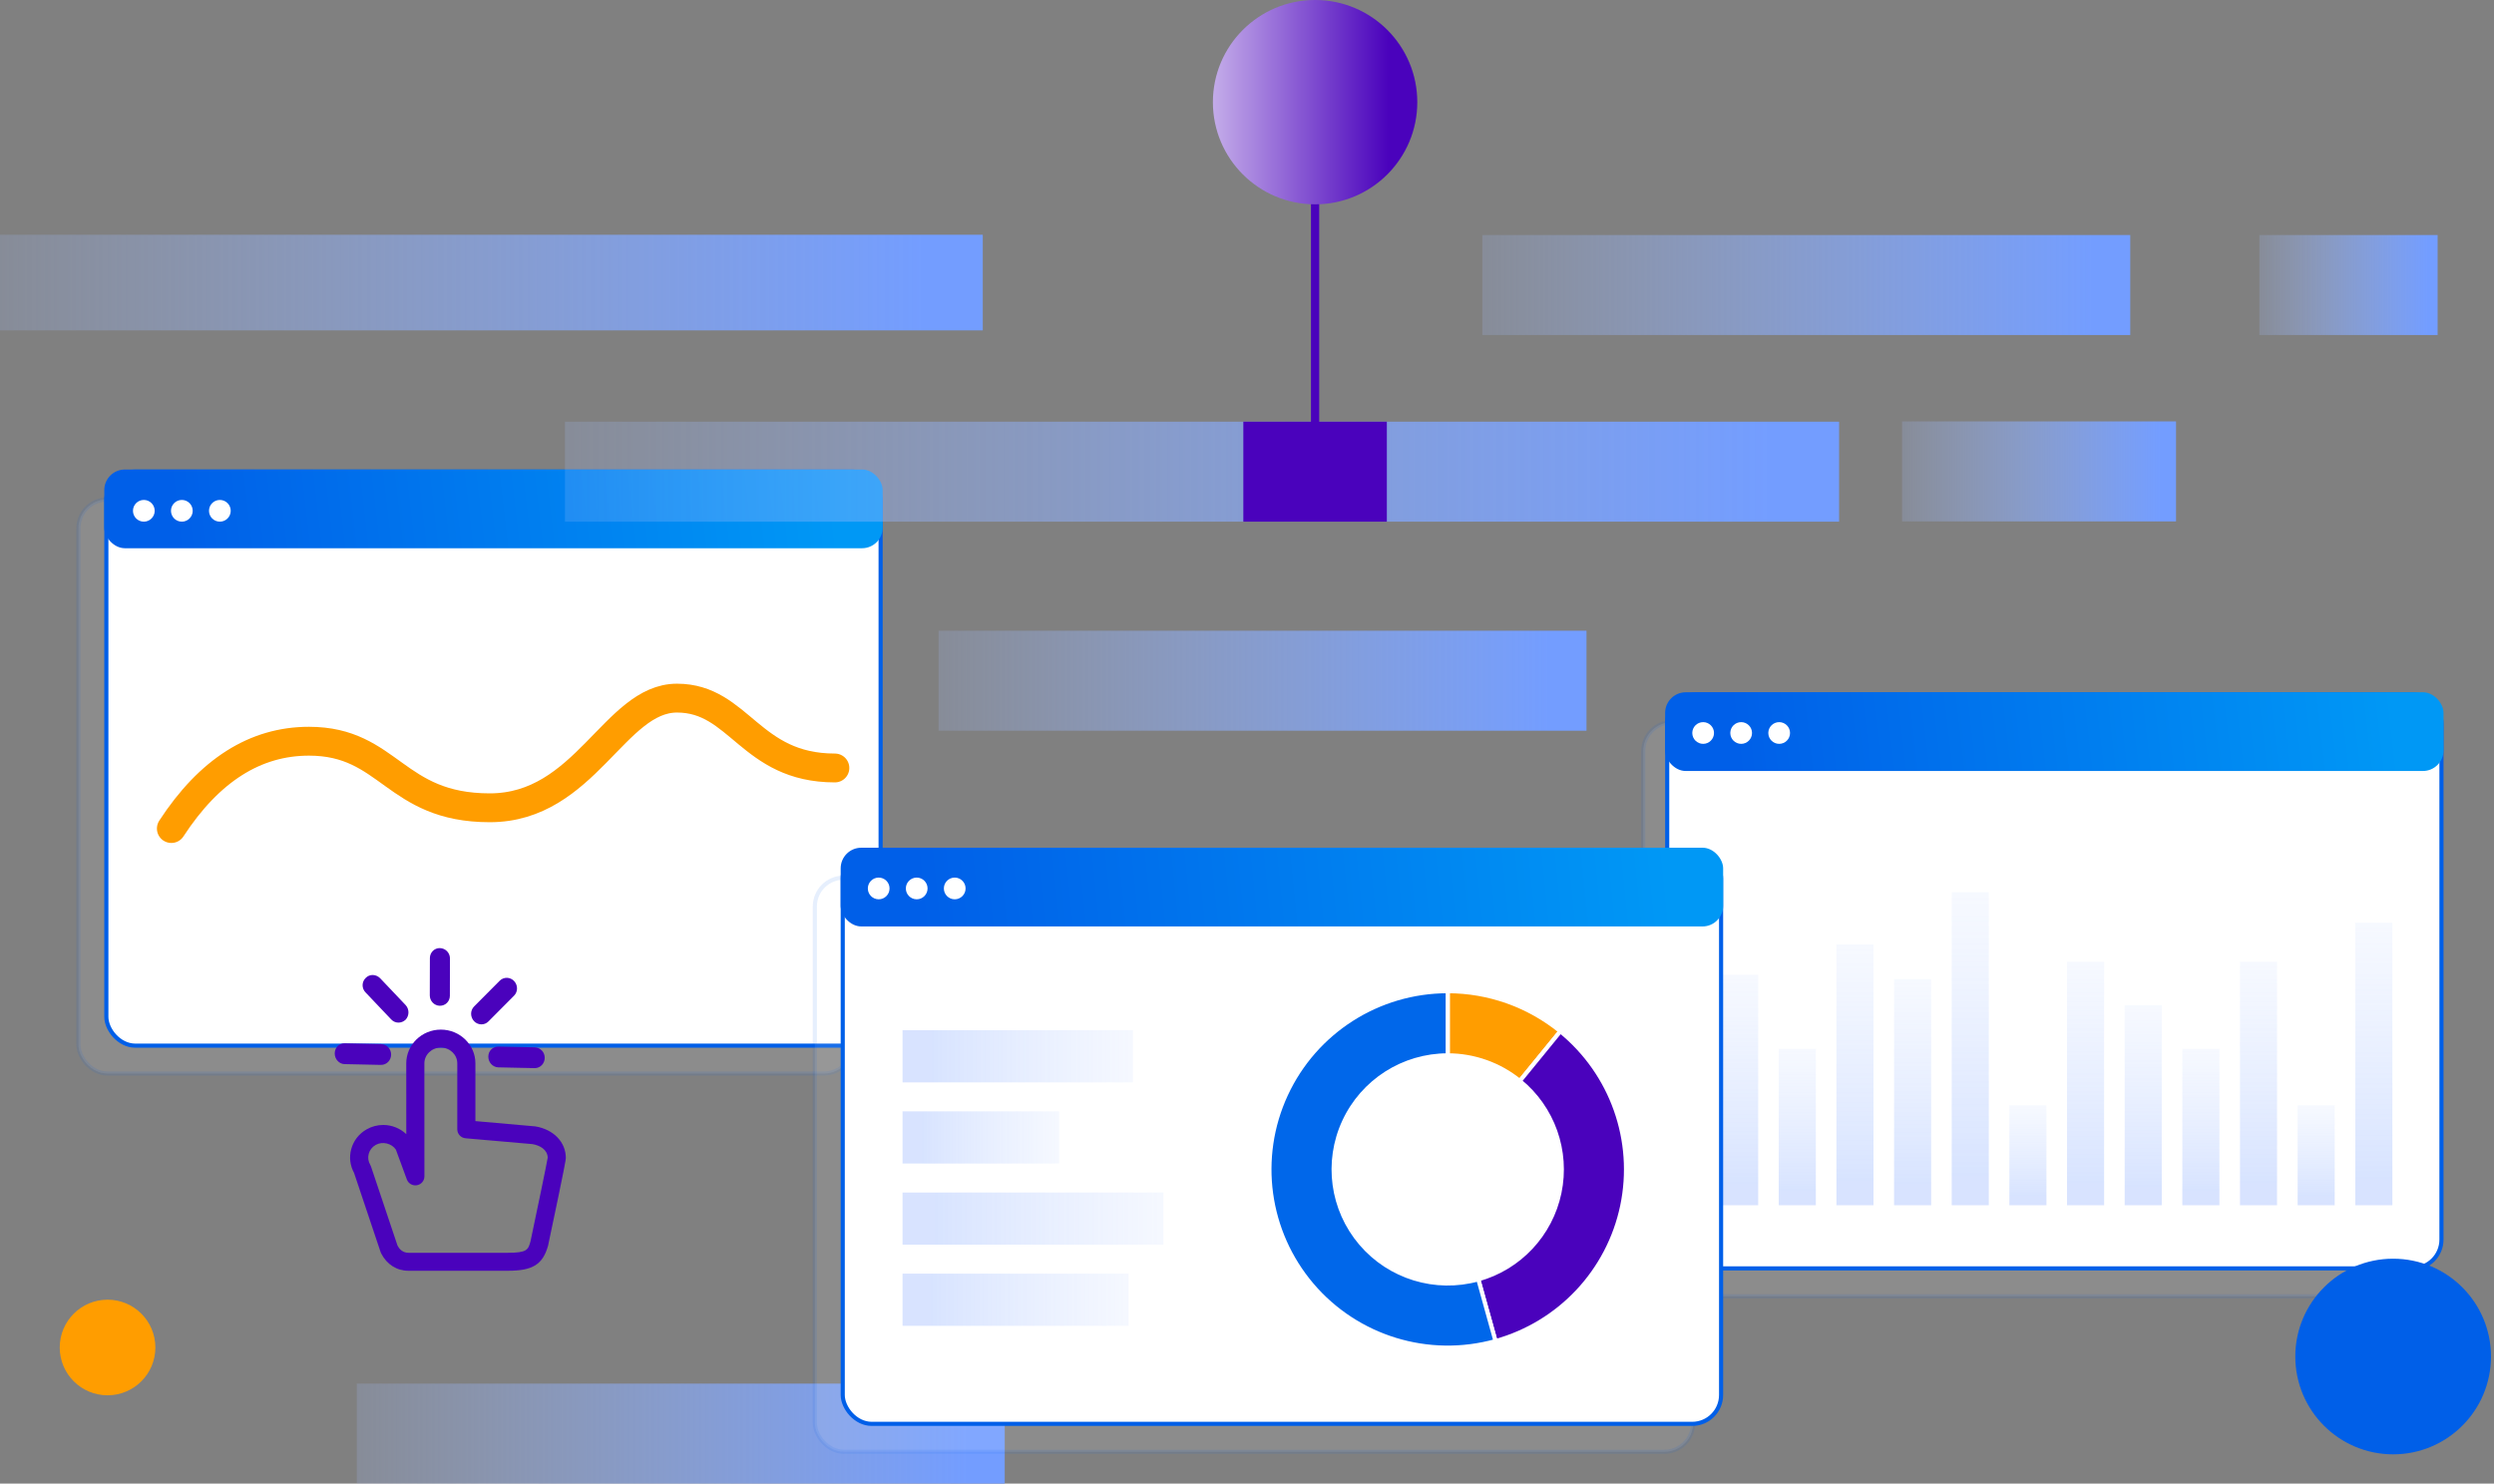 <?xml version="1.0" encoding="UTF-8"?>
<svg width="605px" height="360px" viewBox="0 0 605 360" version="1.1" xmlns="http://www.w3.org/2000/svg" xmlns:xlink="http://www.w3.org/1999/xlink">
    <rect x="0" y="0" width="605" height="360" fill="#808080" stroke="none"/>
    <title>编组 5</title>
    <defs>
        <linearGradient x1="-22.541%" y1="44.924%" x2="94.268%" y2="44.924%" id="linearGradient-1">
            <stop stop-color="#B0C8FF" stop-opacity="0" offset="0%"></stop>
            <stop stop-color="#739DFF" offset="100%"></stop>
        </linearGradient>
        <linearGradient x1="93.994%" y1="49.488%" x2="8.69%" y2="50.486%" id="linearGradient-2">
            <stop stop-color="#0098F5" offset="0%"></stop>
            <stop stop-color="#005FE8" offset="100%"></stop>
        </linearGradient>
        <linearGradient x1="803.22%" y1="-75.367%" x2="803.22%" y2="90.936%" id="linearGradient-3">
            <stop stop-color="#B0C8FF" stop-opacity="0" offset="0%"></stop>
            <stop stop-color="#AEC7FF" stop-opacity="0.035" offset="23.289%"></stop>
            <stop stop-color="#739DFF" offset="100%"></stop>
        </linearGradient>
        <linearGradient x1="803.22%" y1="-75.367%" x2="803.22%" y2="90.936%" id="linearGradient-4">
            <stop stop-color="#B0C8FF" stop-opacity="0" offset="0%"></stop>
            <stop stop-color="#AEC7FF" stop-opacity="0.035" offset="23.289%"></stop>
            <stop stop-color="#739DFF" offset="100%"></stop>
        </linearGradient>
        <linearGradient x1="803.22%" y1="-75.367%" x2="803.22%" y2="90.936%" id="linearGradient-5">
            <stop stop-color="#B0C8FF" stop-opacity="0" offset="0%"></stop>
            <stop stop-color="#AEC7FF" stop-opacity="0.035" offset="23.289%"></stop>
            <stop stop-color="#739DFF" offset="100%"></stop>
        </linearGradient>
        <linearGradient x1="803.22%" y1="-75.367%" x2="803.22%" y2="90.936%" id="linearGradient-6">
            <stop stop-color="#B0C8FF" stop-opacity="0" offset="0%"></stop>
            <stop stop-color="#AEC7FF" stop-opacity="0.035" offset="23.289%"></stop>
            <stop stop-color="#739DFF" offset="100%"></stop>
        </linearGradient>
        <linearGradient x1="803.22%" y1="-75.367%" x2="803.22%" y2="90.936%" id="linearGradient-7">
            <stop stop-color="#B0C8FF" stop-opacity="0" offset="0%"></stop>
            <stop stop-color="#AEC7FF" stop-opacity="0.035" offset="23.289%"></stop>
            <stop stop-color="#739DFF" offset="100%"></stop>
        </linearGradient>
        <linearGradient x1="803.22%" y1="-75.367%" x2="803.22%" y2="90.936%" id="linearGradient-8">
            <stop stop-color="#B0C8FF" stop-opacity="0" offset="0%"></stop>
            <stop stop-color="#AEC7FF" stop-opacity="0.035" offset="23.289%"></stop>
            <stop stop-color="#739DFF" offset="100%"></stop>
        </linearGradient>
        <linearGradient x1="803.22%" y1="-75.367%" x2="803.22%" y2="90.936%" id="linearGradient-9">
            <stop stop-color="#B0C8FF" stop-opacity="0" offset="0%"></stop>
            <stop stop-color="#AEC7FF" stop-opacity="0.035" offset="23.289%"></stop>
            <stop stop-color="#739DFF" offset="100%"></stop>
        </linearGradient>
        <linearGradient x1="803.22%" y1="-75.367%" x2="803.22%" y2="90.936%" id="linearGradient-10">
            <stop stop-color="#B0C8FF" stop-opacity="0" offset="0%"></stop>
            <stop stop-color="#AEC7FF" stop-opacity="0.035" offset="23.289%"></stop>
            <stop stop-color="#739DFF" offset="100%"></stop>
        </linearGradient>
        <linearGradient x1="803.22%" y1="-75.367%" x2="803.22%" y2="90.936%" id="linearGradient-11">
            <stop stop-color="#B0C8FF" stop-opacity="0" offset="0%"></stop>
            <stop stop-color="#AEC7FF" stop-opacity="0.035" offset="23.289%"></stop>
            <stop stop-color="#739DFF" offset="100%"></stop>
        </linearGradient>
        <linearGradient x1="93.994%" y1="49.602%" x2="8.69%" y2="50.378%" id="linearGradient-12">
            <stop stop-color="#0098F5" offset="0%"></stop>
            <stop stop-color="#005FE8" offset="100%"></stop>
        </linearGradient>
        <linearGradient x1="226.713%" y1="-47.525%" x2="226.713%" y2="87.912%" id="linearGradient-13">
            <stop stop-color="#B0C8FF" stop-opacity="0" offset="0%"></stop>
            <stop stop-color="#AAC3FF" stop-opacity="0.108" offset="10.785%"></stop>
            <stop stop-color="#739DFF" offset="100%"></stop>
        </linearGradient>
        <linearGradient x1="226.713%" y1="-47.525%" x2="226.713%" y2="87.912%" id="linearGradient-14">
            <stop stop-color="#B0C8FF" stop-opacity="0" offset="0%"></stop>
            <stop stop-color="#AAC3FF" stop-opacity="0.108" offset="10.785%"></stop>
            <stop stop-color="#739DFF" offset="100%"></stop>
        </linearGradient>
        <linearGradient x1="226.713%" y1="-47.525%" x2="226.713%" y2="87.912%" id="linearGradient-15">
            <stop stop-color="#B0C8FF" stop-opacity="0" offset="0%"></stop>
            <stop stop-color="#AAC3FF" stop-opacity="0.108" offset="10.785%"></stop>
            <stop stop-color="#739DFF" offset="100%"></stop>
        </linearGradient>
        <linearGradient x1="226.713%" y1="-47.525%" x2="226.713%" y2="87.912%" id="linearGradient-16">
            <stop stop-color="#B0C8FF" stop-opacity="0" offset="0%"></stop>
            <stop stop-color="#AAC3FF" stop-opacity="0.108" offset="10.785%"></stop>
            <stop stop-color="#739DFF" offset="100%"></stop>
        </linearGradient>
        <linearGradient x1="-22.541%" y1="44.924%" x2="94.268%" y2="44.924%" id="linearGradient-17">
            <stop stop-color="#B0C8FF" stop-opacity="0" offset="0%"></stop>
            <stop stop-color="#739DFF" offset="100%"></stop>
        </linearGradient>
        <linearGradient x1="-22.541%" y1="44.924%" x2="94.268%" y2="44.924%" id="linearGradient-18">
            <stop stop-color="#B0C8FF" stop-opacity="0" offset="0%"></stop>
            <stop stop-color="#739DFF" offset="100%"></stop>
        </linearGradient>
        <linearGradient x1="-22.541%" y1="44.924%" x2="94.268%" y2="44.924%" id="linearGradient-19">
            <stop stop-color="#B0C8FF" stop-opacity="0" offset="0%"></stop>
            <stop stop-color="#739DFF" offset="100%"></stop>
        </linearGradient>
        <linearGradient x1="-22.541%" y1="44.924%" x2="94.268%" y2="44.924%" id="linearGradient-20">
            <stop stop-color="#B0C8FF" stop-opacity="0" offset="0%"></stop>
            <stop stop-color="#739DFF" offset="100%"></stop>
        </linearGradient>
        <linearGradient x1="86.019%" y1="50%" x2="-42.005%" y2="50%" id="linearGradient-21">
            <stop stop-color="#4A02BC" offset="0%"></stop>
            <stop stop-color="#FFFFFF" offset="100%"></stop>
        </linearGradient>
    </defs>
    <g id="页面-1" stroke="none" stroke-width="1" fill="none" fill-rule="evenodd">
        <g id="首页" transform="translate(-300, -5094)">
            <g id="编组-5" transform="translate(300, 5094)">
                <rect id="矩形备份-137" fill="url(#linearGradient-1)" x="86.55" y="335.738" width="157.177" height="24.262"></rect>
                <rect id="矩形备份-33" stroke="#005FE8" fill="#FFFFFF" opacity="0.1" x="398.632" y="175.249" width="187.823" height="139.299" rx="7"></rect>
                <rect id="矩形备份-33" stroke="#005FE8" fill="#FFFFFF" x="404.432" y="168.482" width="187.823" height="139.299" rx="7"></rect>
                <rect id="矩形备份-34" fill="url(#linearGradient-2)" x="403.932" y="167.982" width="188.823" height="19.102" rx="5"></rect>
                <circle id="椭圆形备份-14" fill="#FFFFFF" cx="413.153" cy="177.862" r="2.635"></circle>
                <circle id="椭圆形备份-15" fill="#FFFFFF" cx="422.375" cy="177.862" r="2.635"></circle>
                <circle id="椭圆形备份-16" fill="#FFFFFF" cx="431.596" cy="177.862" r="2.635"></circle>
                <rect id="矩形" fill="url(#linearGradient-3)" opacity="0.283" x="417.513" y="236.549" width="8.991" height="55.909"></rect>
                <rect id="矩形备份-66" fill="url(#linearGradient-4)" opacity="0.283" x="473.455" y="216.507" width="8.991" height="75.951"></rect>
                <rect id="矩形备份-70" fill="url(#linearGradient-5)" opacity="0.283" x="529.397" y="254.482" width="8.991" height="37.976"></rect>
                <rect id="矩形备份-64" fill="url(#linearGradient-6)" opacity="0.283" x="445.484" y="229.165" width="8.991" height="63.293"></rect>
                <rect id="矩形备份-67" fill="url(#linearGradient-7)" opacity="0.283" x="501.426" y="233.385" width="8.991" height="59.073"></rect>
                <rect id="矩形备份-71" fill="url(#linearGradient-8)" opacity="0.283" x="557.368" y="268.196" width="8.991" height="24.262"></rect>
                <rect id="矩形备份-63" fill="url(#linearGradient-5)" opacity="0.283" x="431.498" y="254.482" width="8.991" height="37.976"></rect>
                <rect id="矩形备份-68" fill="url(#linearGradient-8)" opacity="0.283" x="487.44" y="268.196" width="8.991" height="24.262"></rect>
                <rect id="矩形备份-72" fill="url(#linearGradient-7)" opacity="0.283" x="543.382" y="233.385" width="8.991" height="59.073"></rect>
                <rect id="矩形备份-65" fill="url(#linearGradient-9)" opacity="0.283" x="459.469" y="237.604" width="8.991" height="54.854"></rect>
                <rect id="矩形备份-69" fill="url(#linearGradient-10)" opacity="0.283" x="515.411" y="243.933" width="8.991" height="48.524"></rect>
                <rect id="矩形备份-73" fill="url(#linearGradient-11)" opacity="0.283" x="571.354" y="223.891" width="8.991" height="68.567"></rect>
                <rect id="矩形备份-29" stroke="#005FE8" fill="#FFFFFF" opacity="0.1" x="19.031" y="121.193" width="187.823" height="139.299" rx="7"></rect>
                <rect id="矩形备份-29" stroke="#005FE8" fill="#FFFFFF" x="25.798" y="114.427" width="187.823" height="139.299" rx="7"></rect>
                <rect id="矩形备份-31" stroke="#005FE8" fill="#FFFFFF" opacity="0.1" x="197.667" y="212.968" width="213.071" height="139.299" rx="7"></rect>
                <rect id="矩形备份-31" stroke="#005FE8" fill="#FFFFFF" x="204.433" y="206.201" width="213.071" height="139.299" rx="7"></rect>
                <rect id="矩形备份-30" fill="url(#linearGradient-2)" x="25.298" y="113.927" width="188.823" height="19.102" rx="5"></rect>
                <circle id="椭圆形备份-14" fill="#FFFFFF" cx="34.891" cy="123.946" r="2.635"></circle>
                <circle id="椭圆形备份-15" fill="#FFFFFF" cx="44.112" cy="123.946" r="2.635"></circle>
                <circle id="椭圆形备份-16" fill="#FFFFFF" cx="53.334" cy="123.946" r="2.635"></circle>
                <rect id="矩形备份-32" fill="url(#linearGradient-12)" x="203.933" y="205.701" width="214.071" height="19.102" rx="5"></rect>
                <circle id="椭圆形备份-11" fill="#FFFFFF" cx="213.155" cy="215.582" r="2.635"></circle>
                <circle id="椭圆形备份-12" fill="#FFFFFF" cx="222.376" cy="215.582" r="2.635"></circle>
                <circle id="椭圆形备份-13" fill="#FFFFFF" cx="231.598" cy="215.582" r="2.635"></circle>
                <g id="编组备份" transform="translate(277.349, 234.183)" fill-rule="nonzero">
                    <g id="编组" fill="#FFFFFF" fill-opacity="0">
                        <polygon id="路径" points="0 0 145.573 0 145.573 98.104 0 98.104"></polygon>
                    </g>
                    <g id="编组" transform="translate(6.329, 6.329)">
                        <polygon id="路径" fill-opacity="0" fill="#FFFFFF" points="0 0 135.024 0 135.024 86.498 0 86.498"></polygon>
                        <g transform="translate(24.262, 0)" id="路径" stroke="#FFFFFF">
                            <path d="M43.251,15.57 C49.625,15.57 55.804,17.77 60.744,21.798 L70.584,9.732 C62.865,3.438 53.211,0 43.251,0 L43.251,15.57 Z" fill="#FF9D00"></path>
                            <path d="M60.744,21.798 C68.761,28.335 72.463,38.797 70.343,48.921 C68.224,59.046 60.635,67.143 50.67,69.916 L54.843,84.916 C70.414,80.584 82.271,67.931 85.583,52.112 C88.895,36.292 83.11,19.946 70.584,9.732 L60.744,21.798 Z" fill="#4A02BC"></path>
                            <path d="M50.67,69.916 C40.275,72.808 29.148,69.396 22.16,61.176 C15.173,52.955 13.598,41.424 18.127,31.631 C22.655,21.839 32.461,15.57 43.251,15.57 L43.251,0 C26.392,0 11.071,9.795 3.995,25.096 C-3.081,40.397 -0.621,58.415 10.297,71.26 C21.215,84.104 38.602,89.434 54.843,84.916 L50.67,69.916 Z" fill="#0067EA"></path>
                        </g>
                    </g>
                </g>
                <path d="M41.565,201.046 C50.775,186.921 61.903,179.858 74.95,179.858 C94.52,179.858 95.64,196.011 118.806,196.011 C141.971,196.011 149.067,169.399 164.229,169.399 C179.391,169.399 181.907,186.349 202.529,186.349" id="路径-3备份" stroke="#FF9D00" stroke-width="7" stroke-linecap="round"></path>
                <rect id="矩形备份-76" fill="url(#linearGradient-13)" opacity="0.283" transform="translate(246.892, 256.314) rotate(-270) translate(-246.892, -256.314) " x="240.563" y="228.359" width="12.659" height="55.909"></rect>
                <polygon id="矩形备份-77" fill="url(#linearGradient-14)" opacity="0.283" transform="translate(250.584, 295.696) rotate(-270) translate(-250.584, -295.696) " points="244.255 264.049 256.914 264.049 256.914 327.342 244.255 327.342"></polygon>
                <polygon id="矩形备份-78" fill="url(#linearGradient-15)" opacity="0.283" transform="translate(237.926, 276.005) rotate(-270) translate(-237.926, -276.005) " points="231.596 257.017 244.255 257.017 244.255 294.992 231.596 294.992"></polygon>
                <polygon id="矩形备份-79" fill="url(#linearGradient-16)" opacity="0.283" transform="translate(246.365, 315.387) rotate(-270) translate(-246.365, -315.387) " points="240.035 287.96 252.694 287.96 252.694 342.814 240.035 342.814"></polygon>
                <rect id="矩形备份-15" fill="url(#linearGradient-17)" x="137.05" y="102.323" width="309.079" height="24.262"></rect>
                <rect id="矩形备份-35" fill="#4A02BC" x="301.611" y="102.323" width="34.811" height="24.262"></rect>
                <rect id="矩形备份-26" fill="url(#linearGradient-1)" x="227.677" y="153.046" width="157.177" height="24.262"></rect>
                <rect id="矩形备份-74" fill="url(#linearGradient-18)" x="0" y="56.963" width="238.403" height="23.207"></rect>
                <rect id="矩形备份-36" fill="url(#linearGradient-19)" x="461.407" y="102.256" width="66.457" height="24.262"></rect>
                <rect id="矩形备份-27" fill="url(#linearGradient-1)" x="359.585" y="57.031" width="157.177" height="24.262"></rect>
                <rect id="矩形备份-75" fill="url(#linearGradient-20)" x="548.076" y="57.031" width="43.25" height="24.262"></rect>
                <line x1="319.017" y1="21.625" x2="319.017" y2="108.827" id="路径-7" stroke="#4A02BC" stroke-width="2"></line>
                <circle id="椭圆形" fill="url(#linearGradient-21)" cx="319.017" cy="24.79" r="24.79"></circle>
                <g id="点击添加" transform="translate(65.731, 225.224)" fill="#4A02BC" fill-rule="nonzero">
                    <rect id="矩形" opacity="0" x="0" y="0" width="88.93" height="88.93"></rect>
                    <path d="M57.44,83.13 L33.38,83.13 C30.521,83.13 28.101,81.6 26.743,78.931 C26.695,78.837 26.622,78.678 26.588,78.577 L20.16,59.394 C19.186,57.62 18.938,55.58 19.466,53.624 C20.019,51.572 21.355,49.86 23.226,48.803 C24.445,48.114 25.829,47.749 27.228,47.749 C29.338,47.749 31.345,48.57 32.826,49.978 L32.82,32.799 C32.82,28.285 36.582,24.614 41.206,24.614 C45.831,24.614 49.593,28.285 49.593,32.799 L49.593,46.814 C63.867,48.055 64.014,48.079 64.119,48.096 C68.549,48.82 71.53,51.904 71.53,55.773 C71.53,56.048 71.53,56.693 67.222,77.039 C65.934,81.627 63.475,83.13 57.44,83.13 L57.44,83.13 Z M30.705,77.039 C31.134,77.847 31.941,78.771 33.38,78.771 L57.44,78.771 C62.175,78.771 62.388,78.018 62.956,76.006 C64.453,68.909 66.911,57.145 67.136,55.669 C67.07,53.698 65.177,52.686 63.405,52.397 C63.025,52.361 53.494,51.528 47.206,50.982 C46.072,50.883 45.2,49.942 45.2,48.811 L45.2,32.801 C45.2,30.691 43.408,28.974 41.208,28.974 C39.008,28.974 37.216,30.691 37.216,32.801 L37.225,60.228 C37.225,61.286 36.46,62.191 35.41,62.375 C34.366,62.56 33.33,61.97 32.964,60.977 L30.306,53.745 C29.298,52.214 27.048,51.662 25.405,52.592 C24.561,53.068 23.96,53.836 23.713,54.752 C23.468,55.656 23.598,56.599 24.076,57.408 C24.154,57.539 24.217,57.678 24.265,57.822 L30.705,77.039 L30.705,77.039 Z M26.694,28.124 L17.879,27.937 C16.546,27.91 15.471,28.987 15.466,30.385 C15.463,31.78 16.533,32.959 17.861,32.987 L26.676,33.174 C28.038,33.202 29.143,32.069 29.147,30.674 C29.155,29.278 28.056,28.152 26.694,28.124 L26.694,28.124 Z M66.409,31.459 C66.412,30.064 65.342,28.939 63.951,28.91 L55.197,28.727 C53.806,28.698 52.729,29.777 52.726,31.172 C52.722,32.568 53.792,33.747 55.183,33.776 L63.938,33.959 C65.329,33.988 66.405,32.854 66.409,31.459 L66.409,31.459 Z M43.422,7.354 C43.424,5.988 42.357,4.865 40.963,4.834 C39.659,4.807 38.555,5.883 38.553,7.25 L38.529,16.309 C38.525,17.678 39.623,18.799 40.927,18.826 C42.318,18.855 43.396,17.78 43.4,16.411 L43.422,7.354 L43.422,7.354 Z M49.266,22.57 C50.221,23.57 51.783,23.602 52.746,22.642 L58.966,16.384 C59.928,15.427 59.933,13.849 58.976,12.818 C58.021,11.818 56.46,11.785 55.498,12.743 L49.274,19.001 C48.315,19.965 48.312,21.541 49.266,22.57 L49.266,22.57 Z M32.653,22.22 C33.584,21.231 33.587,19.656 32.663,18.654 L26.475,12.135 C25.463,11.133 23.93,11.101 22.995,12.062 C21.976,13.051 21.973,14.626 22.985,15.629 L29.173,22.148 C30.101,23.144 31.636,23.178 32.653,22.22 L32.653,22.22 Z" id="形状"></path>
                </g>
                <circle id="椭圆形备份-29" fill="#FF9D00" cx="26.091" cy="326.972" r="11.6"></circle>
                <circle id="椭圆形备份-30" fill="#005FE8" cx="580.535" cy="329.163" r="23.735"></circle>
            </g>
        </g>
    </g>
</svg>